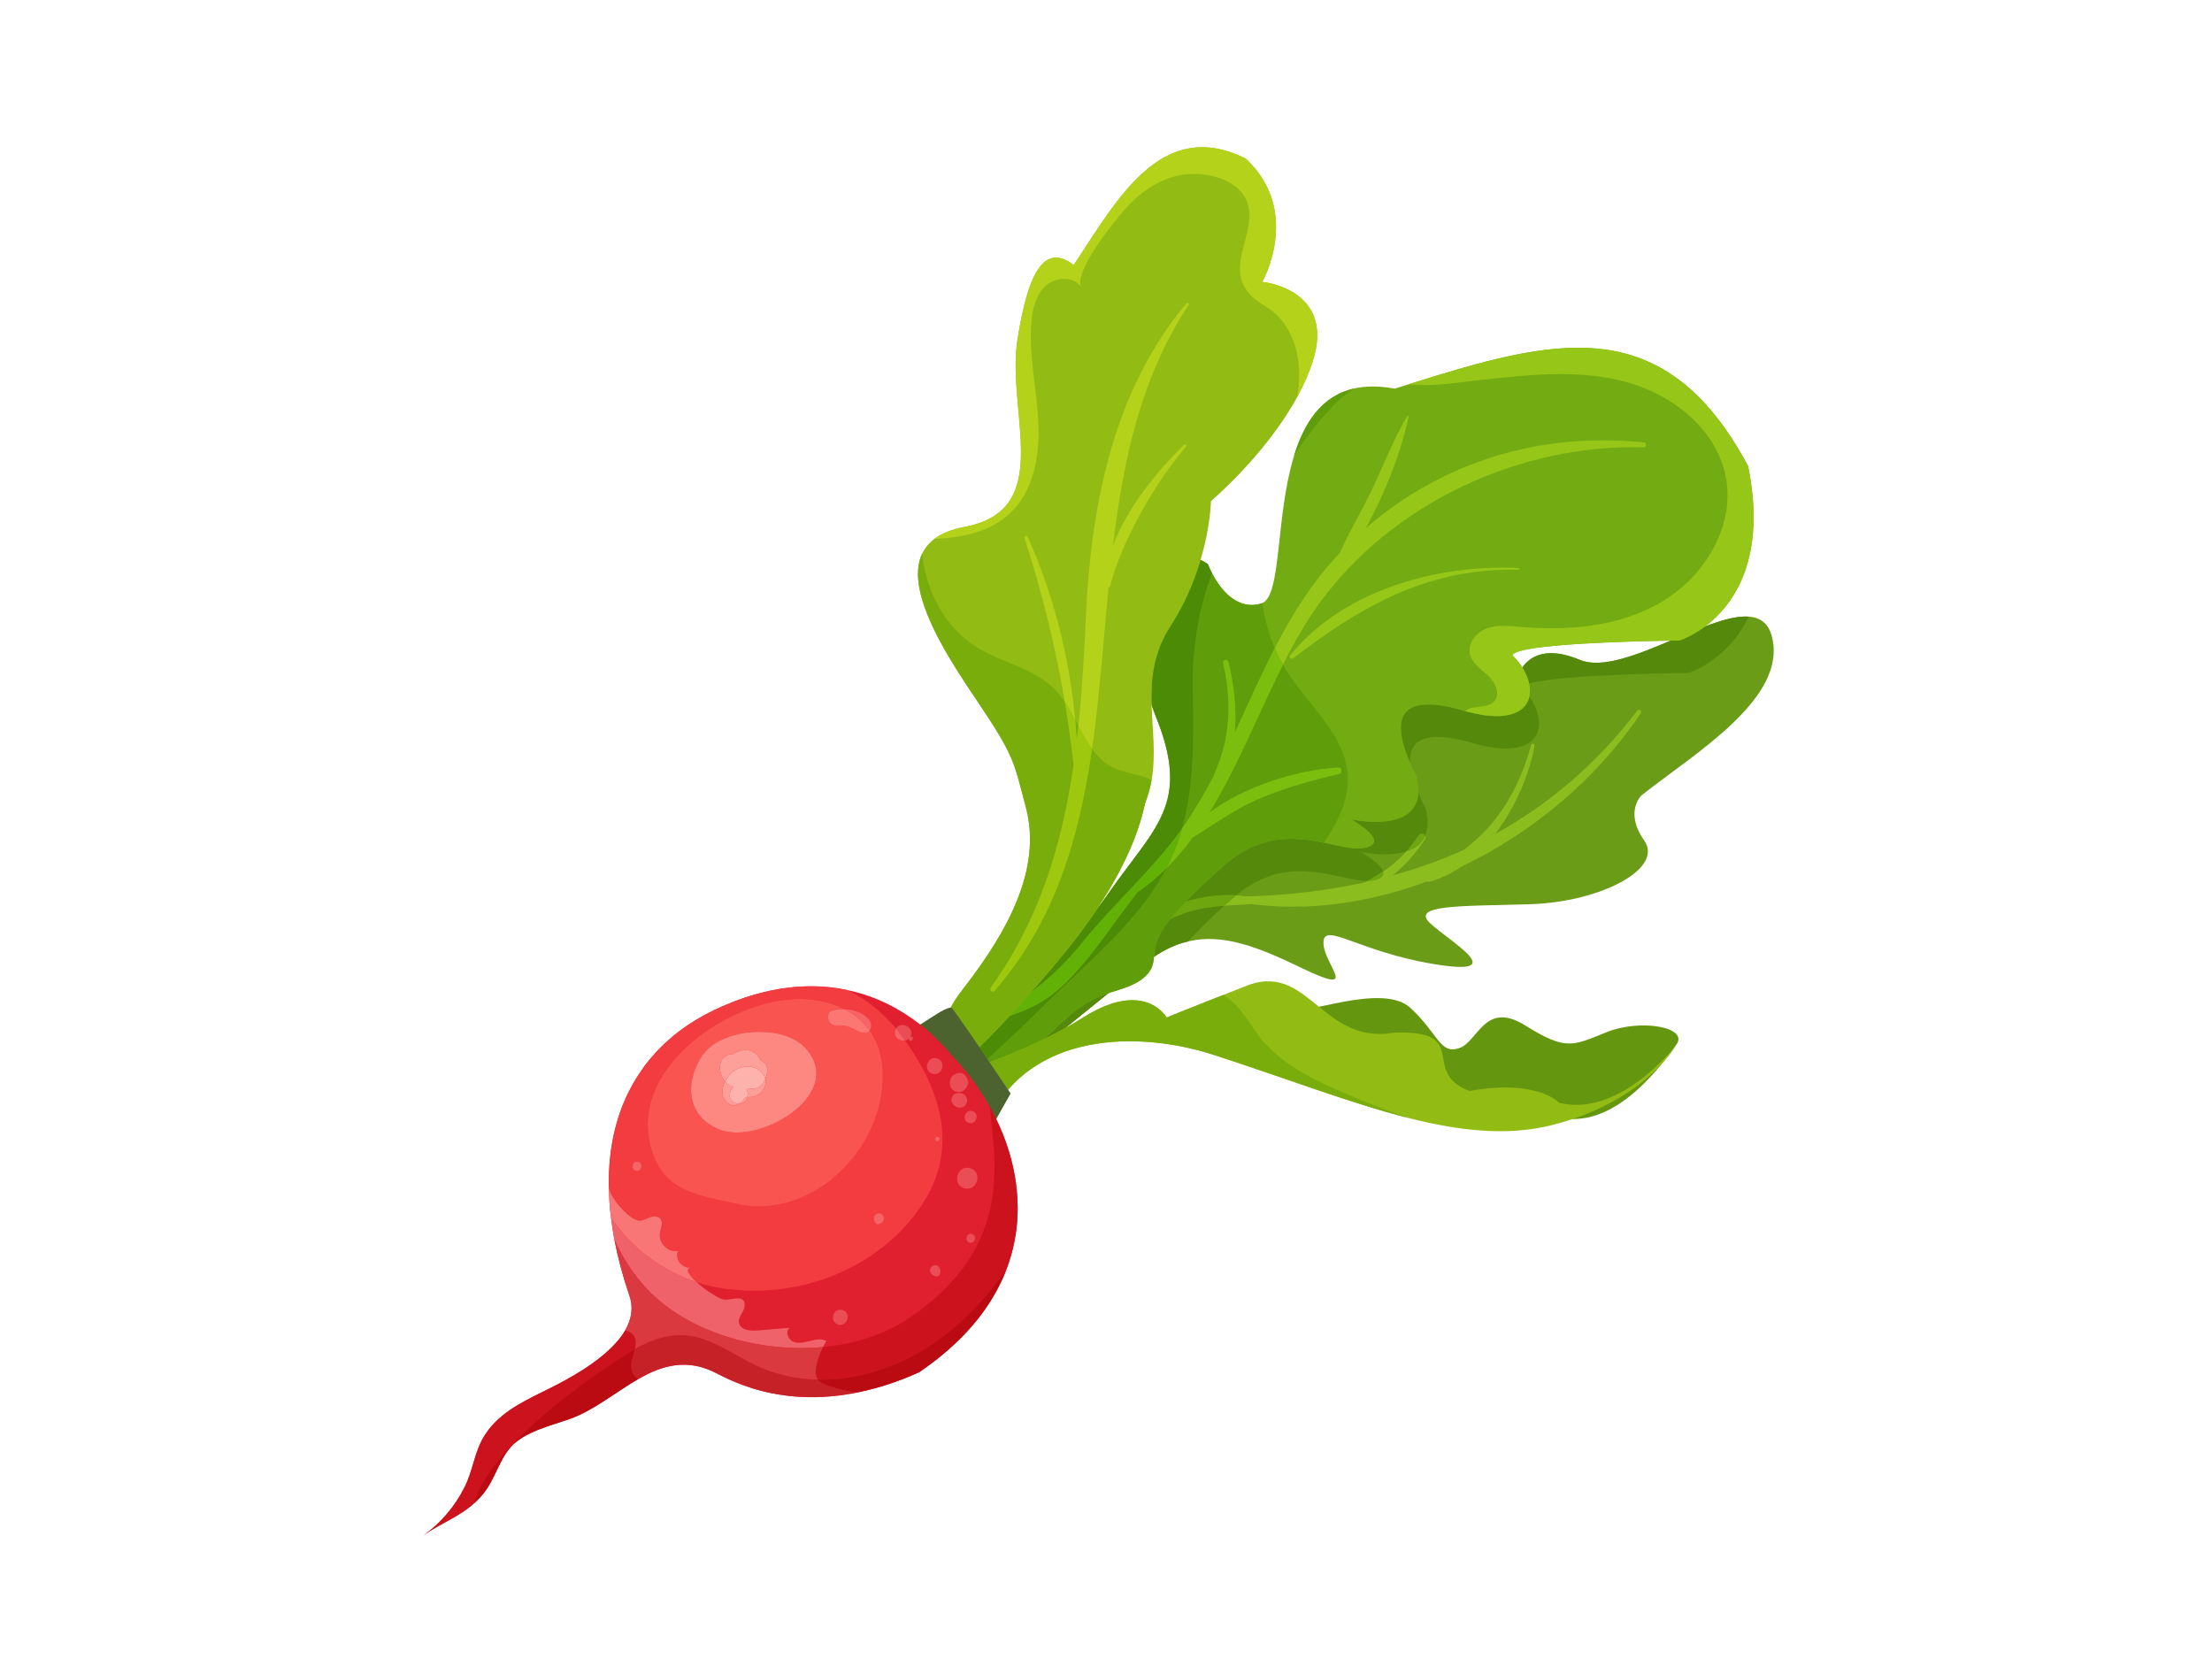 <svg xmlns="http://www.w3.org/2000/svg" xmlns:xlink="http://www.w3.org/1999/xlink" width="200" zoomAndPan="magnify" viewBox="0 0 150 112.5" height="150" preserveAspectRatio="xMidYMid meet" version="1.0"><defs><clipPath id="6cc1285aa5"><path d="M 28.703 66 L 70 66 L 70 104.156 L 28.703 104.156 Z M 28.703 66 " clip-rule="nonzero"/></clipPath><clipPath id="ea327643b2"><path d="M 28.703 104 L 29 104 L 29 104.156 L 28.703 104.156 Z M 28.703 104 " clip-rule="nonzero"/></clipPath><clipPath id="a38e2c38b3"><path d="M 28.703 75 L 70 75 L 70 104.156 L 28.703 104.156 Z M 28.703 75 " clip-rule="nonzero"/></clipPath></defs><path fill="#6b9c17" d="M 118.586 41.816 C 117.285 41.719 115.387 42.547 113.438 43.379 C 111.078 44.379 108.648 45.383 107.125 44.746 C 103.605 43.273 102.926 45.883 102.926 45.883 C 95.441 38.629 92.648 51.887 87.051 53.742 C 84.863 54.469 81.133 57.344 77.402 60.582 C 71.605 65.621 65.801 71.523 65.801 71.523 L 65.863 74.086 L 65.879 74.879 C 65.879 74.879 74.242 68.09 77.629 65.352 C 78.629 64.547 79.594 64.062 80.566 63.84 C 82.891 63.285 85.266 64.188 88.207 65.613 C 92.387 67.633 89.762 65.449 89.746 63.945 C 89.734 62.441 92.059 64.527 97.277 65.383 C 102.5 66.242 98.422 63.918 97.004 62.629 C 95.59 61.336 99.051 61.457 103.762 61.316 C 108.473 61.176 112.863 58.93 111.492 56.988 C 110.125 55.047 111.316 53.934 111.316 53.934 C 114.898 51.094 121.285 47.328 120.145 43.129 C 119.906 42.246 119.352 41.871 118.586 41.816 " fill-opacity="1" fill-rule="nonzero"/><path fill="#8cbd1f" d="M 87.668 61.484 C 86.73 61.484 85.793 61.426 84.859 61.309 C 84.242 61.348 83.633 61.371 83.023 61.418 C 83.195 61.266 83.371 61.105 83.555 60.941 C 83.645 60.859 83.734 60.785 83.824 60.711 C 84.062 60.727 84.297 60.754 84.531 60.789 C 87.293 60.715 89.977 60.402 92.547 59.836 C 92.605 59.805 92.66 59.77 92.719 59.738 C 92.859 59.738 92.992 59.727 93.121 59.703 C 93.719 59.594 93.867 59.363 93.789 59.105 C 93.953 58.996 94.113 58.883 94.27 58.762 C 94.664 58.453 95.027 58.113 95.359 57.742 C 95.918 57.566 96.402 57.238 96.645 56.676 C 96.68 56.746 96.684 56.832 96.629 56.918 C 96.07 57.773 95.312 58.672 94.426 59.367 C 96.094 58.906 97.715 58.332 99.27 57.629 C 99.965 57.082 100.633 56.496 101.227 55.766 C 102.5 54.207 103.305 52.449 103.828 50.512 C 103.844 50.449 103.883 50.426 103.93 50.426 C 104 50.426 104.078 50.492 104.062 50.586 C 103.691 52.547 102.762 54.762 101.387 56.555 C 105.008 54.562 108.262 51.82 111.02 48.195 C 111.051 48.152 111.098 48.133 111.137 48.133 C 111.246 48.133 111.344 48.242 111.266 48.359 C 108.355 52.719 104.027 56.418 99.102 58.77 C 98.422 59.234 97.688 59.594 96.902 59.801 C 96.891 59.805 96.879 59.805 96.871 59.805 C 96.832 59.805 96.801 59.789 96.777 59.766 C 93.844 60.863 90.758 61.484 87.668 61.484 " fill-opacity="1" fill-rule="nonzero"/><path fill="#659610" d="M 108.949 69.992 C 106.652 70.918 106.203 71.27 103.43 69.539 C 100.66 67.809 100.234 70.672 98.934 71.082 C 97.633 71.496 97.57 70.145 95.652 68.355 C 93.73 66.566 88.285 68.969 87.281 68.477 L 87.301 70.984 C 87.301 70.984 103.086 75.758 106.543 75.879 C 110.004 76 112.777 72.066 113.668 70.855 C 114.562 69.645 111.246 69.07 108.949 69.992 " fill-opacity="1" fill-rule="nonzero"/><path fill="#54890c" d="M 70.777 70.477 C 71.371 69.941 71.93 69.367 72.539 68.852 C 73.348 68.148 74.172 67.688 75.16 67.352 C 74.246 68.09 73.25 68.902 72.258 69.703 C 71.766 69.98 71.27 70.234 70.777 70.477 " fill-opacity="1" fill-rule="nonzero"/><path fill="#54890c" d="M 78.254 64.887 C 78.285 64.594 78.309 64.281 78.418 63.941 C 78.52 63.625 78.664 63.184 79.355 62.32 C 79.727 62.145 80.113 61.988 80.52 61.859 C 81.355 61.594 82.188 61.484 83.023 61.418 C 81.914 62.426 81.125 63.215 80.566 63.84 C 79.797 64.016 79.035 64.352 78.254 64.887 M 80.406 61.137 C 81.023 60.496 81.844 59.715 82.934 58.738 C 84.566 57.285 86.141 56.879 87.562 56.879 C 88.355 56.879 89.102 57.004 89.781 57.145 C 90.664 57.328 91.445 57.539 92.09 57.539 C 92.23 57.539 92.371 57.527 92.5 57.504 C 94.449 57.137 91.629 55.559 91.629 55.559 C 91.629 55.559 92.402 55.734 93.309 55.734 C 94.562 55.734 96.074 55.395 96.18 53.777 C 96.324 54.125 96.496 54.484 96.688 54.859 C 96.871 55.645 96.832 56.234 96.645 56.676 C 96.598 56.594 96.504 56.535 96.41 56.535 C 96.336 56.535 96.266 56.566 96.215 56.645 C 95.953 57.031 95.668 57.398 95.359 57.742 C 94.902 57.887 94.398 57.938 93.93 57.938 C 93.023 57.938 92.25 57.758 92.25 57.758 C 92.25 57.758 93.605 58.516 93.789 59.105 C 93.441 59.332 93.078 59.535 92.719 59.738 C 92.715 59.738 92.711 59.738 92.711 59.738 C 92.066 59.738 91.285 59.527 90.402 59.344 C 89.723 59.203 88.977 59.078 88.184 59.078 C 86.84 59.078 85.359 59.441 83.824 60.711 C 83.656 60.703 83.488 60.695 83.32 60.695 C 82.371 60.695 81.371 60.855 80.406 61.137 " fill-opacity="1" fill-rule="nonzero"/><path fill="#6ea610" d="M 79.355 62.32 C 79.621 61.992 79.961 61.602 80.406 61.137 C 81.371 60.855 82.371 60.695 83.32 60.695 C 83.488 60.695 83.656 60.703 83.824 60.711 C 83.734 60.785 83.645 60.859 83.555 60.941 C 83.371 61.105 83.195 61.266 83.023 61.418 C 82.188 61.484 81.355 61.594 80.52 61.859 C 80.113 61.988 79.727 62.145 79.355 62.32 M 92.719 59.738 C 93.078 59.535 93.441 59.332 93.789 59.105 C 93.867 59.363 93.719 59.594 93.121 59.703 C 92.992 59.727 92.859 59.738 92.719 59.738 M 95.359 57.742 C 95.668 57.398 95.953 57.031 96.215 56.645 C 96.266 56.566 96.336 56.535 96.41 56.535 C 96.504 56.535 96.598 56.594 96.645 56.676 C 96.402 57.238 95.918 57.566 95.359 57.742 " fill-opacity="1" fill-rule="nonzero"/><path fill="#54890c" d="M 95.625 51.73 C 94.598 49.363 94.723 47.773 96.863 47.773 C 97.469 47.773 98.234 47.898 99.184 48.172 C 99.238 48.191 99.289 48.199 99.344 48.219 C 100.195 48.453 100.91 48.559 101.496 48.559 C 102.855 48.559 103.539 48.004 103.707 47.242 C 104.836 48.82 104.648 50.758 102.117 50.758 C 101.531 50.758 100.816 50.656 99.965 50.418 C 99.91 50.398 99.859 50.391 99.805 50.371 C 98.855 50.098 98.09 49.973 97.484 49.973 C 96.105 49.973 95.562 50.629 95.625 51.73 M 103.691 46.348 C 103.613 45.992 103.457 45.621 103.23 45.262 C 103.539 44.816 104.129 44.293 105.191 44.293 C 105.715 44.293 106.352 44.422 107.125 44.746 C 107.457 44.883 107.836 44.945 108.242 44.945 C 109.668 44.945 111.492 44.203 113.285 43.441 C 113.664 43.438 113.883 43.434 113.883 43.434 C 113.883 43.434 114.676 43.191 115.637 42.473 C 116.66 42.082 117.605 41.809 118.367 41.809 C 118.441 41.809 118.516 41.812 118.586 41.816 C 117.125 44.844 114.504 45.633 114.504 45.633 C 114.504 45.633 105.906 45.707 103.691 46.348 " fill-opacity="1" fill-rule="nonzero"/><path fill="#73ab12" d="M 95.52 26.059 C 95.215 26.16 94.895 26.258 94.586 26.355 C 93.523 26.16 92.613 26.164 91.828 26.344 C 89.594 26.848 88.418 28.707 87.742 30.941 C 86.496 35.016 86.914 40.336 85.602 40.895 L 85.539 40.922 C 83.137 41.645 81.906 38.246 81.906 38.246 C 77.77 35.574 75.977 42.66 78.387 48.605 C 80.793 54.547 78.301 56.074 75.18 60.562 C 72.441 64.5 66.016 71.105 64.488 72.656 C 64.277 72.875 64.16 72.988 64.16 72.988 C 64.082 73.062 64.582 73.996 64.684 74.047 C 64.867 74.137 64.996 74.16 65.086 74.121 C 65.312 74.043 65.336 73.664 65.598 73.422 C 66.148 72.926 67.125 72.742 67.793 72.426 C 68.566 72.062 69.312 71.645 69.992 71.133 C 70.902 70.441 71.672 69.59 72.539 68.852 C 73.391 68.113 74.258 67.641 75.32 67.297 C 76.117 67.043 77.023 66.809 77.656 66.215 C 78.441 65.484 78.137 64.816 78.418 63.941 C 78.613 63.34 78.957 62.285 82.934 58.738 C 85.473 56.477 87.871 56.754 89.781 57.145 C 90.863 57.367 91.789 57.633 92.5 57.504 C 94.449 57.137 91.629 55.559 91.629 55.559 C 91.629 55.559 97.055 56.812 96.066 52.66 C 94.23 49.066 94.461 46.809 99.184 48.172 C 99.238 48.191 99.289 48.199 99.344 48.219 C 104.363 49.617 104.562 46.402 102.562 44.434 C 102.855 43.527 113.883 43.434 113.883 43.434 C 113.883 43.434 120.531 41.422 118.543 31.613 C 112.812 20.875 105.266 23.008 95.52 26.059 " fill-opacity="1" fill-rule="nonzero"/><path fill="#5f9e0a" d="M 87.742 30.941 C 88.418 28.707 89.594 26.848 91.828 26.344 C 91.352 26.688 90.914 27.008 90.641 27.277 C 89.543 28.383 88.555 29.609 87.742 30.941 " fill-opacity="1" fill-rule="nonzero"/><path fill="#5f9e0a" d="M 67.109 72.031 C 67.062 71.961 67.012 71.891 66.965 71.82 C 68.336 70.586 69.66 69.305 70.973 68.012 C 73.832 65.199 77.234 62.469 79.117 58.852 C 79.754 58.215 80.336 57.523 80.879 56.785 C 82.301 55.934 83.602 54.941 85.141 54.266 C 86.957 53.469 88.867 52.922 90.797 52.488 C 91.027 52.438 91.02 52.047 90.773 52.047 C 90.77 52.047 90.766 52.047 90.758 52.047 C 87.871 52.238 84.496 53.281 81.996 55.117 C 83.938 51.98 85.352 48.34 87 45.07 C 87.117 45.281 87.242 45.488 87.375 45.688 C 88.84 47.93 91.188 49.844 91.387 52.52 C 91.504 54.191 90.742 55.73 89.781 57.145 C 89.102 57.004 88.355 56.879 87.562 56.879 C 86.141 56.879 84.566 57.285 82.934 58.738 C 78.957 62.285 78.613 63.34 78.418 63.941 C 78.137 64.816 78.441 65.484 77.656 66.215 C 77.023 66.809 76.117 67.043 75.32 67.297 C 74.258 67.641 73.391 68.113 72.539 68.852 C 71.93 69.367 71.371 69.941 70.777 70.477 C 69.469 71.117 68.188 71.633 67.109 72.031 M 80.164 56.184 C 81.031 53.105 80.938 49.789 80.891 46.621 C 80.855 43.957 81.27 41.34 82.191 38.875 C 82.617 39.695 83.52 41.023 84.879 41.023 C 85.086 41.023 85.309 40.992 85.539 40.922 L 85.602 40.895 C 85.75 41.945 86.031 42.977 86.445 43.949 C 85.477 45.828 84.625 47.773 83.734 49.688 C 83.863 48.031 83.672 46.332 83.297 44.883 C 83.273 44.793 83.199 44.75 83.125 44.75 C 83.023 44.75 82.922 44.828 82.949 44.961 C 83.359 46.754 83.445 48.555 83.062 50.359 C 82.891 51.16 82.598 51.902 82.293 52.641 C 81.652 53.859 80.961 55.043 80.18 56.164 C 80.172 56.172 80.168 56.176 80.164 56.184 " fill-opacity="1" fill-rule="nonzero"/><path fill="#4b8b05" d="M 66.965 71.82 C 66.785 71.555 66.602 71.281 66.418 71.012 C 66.984 70.457 67.664 69.758 68.473 68.883 C 69.637 68.492 70.758 68 71.812 67.059 C 73.844 65.25 75.426 62.652 77.117 60.523 C 77.84 60.027 78.504 59.465 79.117 58.852 C 77.234 62.469 73.832 65.199 70.973 68.012 C 69.66 69.305 68.336 70.586 66.965 71.82 " fill-opacity="1" fill-rule="nonzero"/><path fill="#c9e082" d="M 82.191 38.875 C 82 38.512 81.906 38.246 81.906 38.246 C 81.906 38.246 82.004 38.512 82.191 38.875 " fill-opacity="1" fill-rule="nonzero"/><path fill="#4b8b05" d="M 69.859 67.344 C 70.414 66.715 71.016 66.023 71.66 65.254 C 72.766 63.945 73.664 62.738 74.395 61.637 C 74.68 61.262 74.945 60.902 75.18 60.562 C 77.426 57.328 79.348 55.633 79.348 52.715 C 79.348 51.586 79.059 50.266 78.387 48.605 C 78.281 48.344 78.184 48.082 78.094 47.816 C 78.039 46.059 78.188 44.285 79.387 42.43 C 80.379 40.891 81.012 39.324 81.414 37.969 C 81.574 38.047 81.738 38.141 81.906 38.246 C 81.906 38.246 82 38.512 82.191 38.875 C 81.27 41.34 80.855 43.957 80.891 46.621 C 80.938 49.789 81.031 53.105 80.164 56.184 C 78.316 58.82 75.496 61.312 73.434 63.875 C 72.391 65.172 71.188 66.34 69.859 67.344 " fill-opacity="1" fill-rule="nonzero"/><path fill="#96c718" d="M 87 45.07 C 86.793 44.707 86.609 44.332 86.445 43.949 C 87.637 41.645 89.008 39.434 90.848 37.5 C 91.523 35.992 92.406 34.551 93.105 33.059 C 93.867 31.43 94.5 29.777 95.422 28.227 C 95.434 28.207 95.449 28.199 95.465 28.199 C 95.496 28.199 95.527 28.234 95.52 28.273 C 95.035 30.578 93.949 33.406 92.613 35.82 C 97.141 31.891 102.754 29.859 108.691 29.859 C 109.613 29.859 110.543 29.91 111.473 30.004 C 111.68 30.027 111.672 30.332 111.465 30.332 C 111.465 30.332 111.461 30.332 111.461 30.332 C 111.227 30.328 110.996 30.324 110.762 30.324 C 102.297 30.324 93.672 34.59 88.957 41.648 C 88.246 42.711 87.605 43.867 87 45.07 " fill-opacity="1" fill-rule="nonzero"/><path fill="#7cbe0d" d="M 79.117 58.852 C 79.254 58.586 79.387 58.312 79.508 58.035 C 79.773 57.43 79.988 56.812 80.164 56.184 C 80.168 56.176 80.172 56.172 80.18 56.164 C 80.961 55.043 81.652 53.859 82.293 52.641 C 82.598 51.902 82.891 51.16 83.062 50.359 C 83.445 48.555 83.359 46.754 82.949 44.961 C 82.922 44.828 83.023 44.75 83.125 44.75 C 83.199 44.75 83.273 44.793 83.297 44.883 C 83.672 46.332 83.863 48.031 83.734 49.688 C 84.625 47.773 85.477 45.828 86.445 43.949 C 86.609 44.332 86.793 44.707 87 45.07 C 85.352 48.34 83.938 51.98 81.996 55.117 C 84.496 53.281 87.871 52.238 90.758 52.047 C 90.766 52.047 90.77 52.047 90.773 52.047 C 91.02 52.047 91.027 52.438 90.797 52.488 C 88.867 52.922 86.957 53.469 85.141 54.266 C 83.602 54.941 82.301 55.934 80.879 56.785 C 80.336 57.523 79.754 58.215 79.117 58.852 " fill-opacity="1" fill-rule="nonzero"/><path fill="#62b106" d="M 68.473 68.883 C 68.898 68.422 69.363 67.91 69.859 67.344 C 71.188 66.34 72.391 65.172 73.434 63.875 C 75.496 61.312 78.316 58.82 80.164 56.184 C 79.988 56.812 79.773 57.43 79.508 58.035 C 79.387 58.312 79.254 58.586 79.117 58.852 C 78.504 59.465 77.84 60.027 77.117 60.523 C 75.426 62.652 73.844 65.25 71.812 67.059 C 70.758 68 69.637 68.492 68.473 68.883 " fill-opacity="1" fill-rule="nonzero"/><path fill="#92bc14" d="M 85.598 19.117 C 85.598 19.117 88.312 14.328 84.473 10.754 C 78.734 7.898 75.727 13.586 72.809 17.973 C 70.938 16.535 69.75 18.152 68.992 23.07 C 68.23 27.988 71.598 34.578 65.391 35.734 C 64.512 35.902 63.84 36.176 63.355 36.547 C 62.984 36.828 62.715 37.164 62.531 37.539 C 61.32 40.121 64.309 44.633 66.246 47.504 C 68.836 51.344 68.738 51.645 69.566 54.746 C 70.703 58.992 68.184 63.281 65.609 66.668 C 65.094 67.348 64.527 68.023 64.258 68.836 C 64.031 69.516 64.254 69.934 64.387 70.441 C 64.422 70.594 64.453 70.746 64.465 70.914 C 64.508 71.648 64.406 72.195 64.16 72.988 C 64.16 72.988 66.254 71.668 71.66 65.254 C 77.07 58.84 77.504 54.844 77.684 54.375 C 77.879 53.871 78.008 53.379 78.094 52.887 C 78.703 49.375 77.043 46.055 79.387 42.43 C 82.055 38.297 82.117 33.984 82.117 33.984 C 82.117 33.984 85.816 30.863 87.965 26.926 C 88.383 26.16 88.742 25.363 89.004 24.551 C 90.617 19.574 85.598 19.117 85.598 19.117 " fill-opacity="1" fill-rule="nonzero"/><path fill="#78ad0b" d="M 66.418 71.012 C 65.641 69.867 64.875 68.758 64.57 68.375 C 64.551 68.348 64.516 68.332 64.469 68.332 C 64.77 67.734 65.203 67.199 65.609 66.668 C 67.746 63.855 69.844 60.426 69.848 56.91 C 69.848 56.191 69.758 55.469 69.566 54.746 C 68.738 51.645 68.836 51.344 66.246 47.504 C 64.617 45.094 62.25 41.523 62.25 38.914 C 62.254 38.418 62.34 37.953 62.531 37.539 C 62.801 40.074 64.062 42.547 66.266 43.906 C 67.977 44.961 70.125 45.316 71.527 46.75 C 71.781 47.012 72.008 47.305 72.211 47.609 C 72.449 49.02 72.645 50.438 72.805 51.875 C 72.027 57.227 70.504 62.375 67.184 66.98 C 67.102 67.094 67.219 67.246 67.336 67.246 C 67.371 67.246 67.406 67.23 67.438 67.195 C 71.562 62.461 73.184 56.773 74.051 50.789 C 74.438 51.316 74.898 51.77 75.5 52.062 C 76.316 52.461 77.281 52.492 78.094 52.887 C 78.008 53.379 77.879 53.871 77.684 54.375 C 77.504 54.844 77.07 58.84 71.66 65.254 C 69.332 68.02 67.617 69.836 66.418 71.012 M 73.016 50.254 C 72.988 49.777 72.953 49.297 72.91 48.82 C 72.984 48.957 73.059 49.098 73.129 49.238 C 73.094 49.578 73.059 49.918 73.016 50.254 " fill-opacity="1" fill-rule="nonzero"/><path fill="#92bc14" d="M 105.73 74.785 C 105.73 74.785 104.266 73.145 99.66 73.984 C 96.238 72.711 99.824 69.871 94.613 70.02 C 92.242 70.445 90.812 69.387 89.512 68.328 C 88.09 67.176 86.824 66.02 84.66 66.797 C 84.027 67.043 83.453 67.27 82.941 67.473 C 80.086 68.594 79.113 69 79.113 69 C 79.113 69 77.637 66.355 73.449 69 C 69.262 71.641 64.16 72.988 64.16 72.988 L 65.836 73.746 C 65.898 74.125 65.973 74.523 66.188 74.84 C 66.41 75.164 66.824 75.379 67.188 75.242 C 67.465 75.137 67.629 74.879 67.793 74.637 C 70.957 70.031 77.469 69.969 82.293 71.527 C 87.211 73.121 91.551 74.801 95.48 75.805 C 99.02 76.703 102.23 77.055 105.246 76.293 C 111.312 74.758 113.473 71.191 113.656 70.879 C 113.375 71.227 109.742 75.762 105.73 74.785 " fill-opacity="1" fill-rule="nonzero"/><path fill="#78ad0b" d="M 95.48 75.805 C 91.551 74.801 87.211 73.121 82.293 71.527 C 80.543 70.961 78.574 70.609 76.621 70.609 C 73.492 70.609 70.41 71.516 68.359 73.898 C 68.117 73.535 67.645 72.828 67.109 72.031 C 68.926 71.363 71.309 70.352 73.449 69 C 74.844 68.117 75.941 67.824 76.777 67.824 C 78.457 67.824 79.113 69 79.113 69 C 79.113 69 80.086 68.594 82.941 67.473 C 83.098 67.562 83.258 67.668 83.398 67.781 C 84.27 68.469 84.785 69.516 85.477 70.387 C 86.836 72.094 88.863 73.121 90.867 73.996 C 92.379 74.652 93.918 75.258 95.48 75.805 " fill-opacity="1" fill-rule="nonzero"/><path fill="#4c632f" d="M 61.762 69.77 L 67.035 76.809 L 68.531 74.152 C 68.531 74.152 65.281 69.27 64.57 68.375 C 64.43 68.191 63.73 68.621 63.066 69.051 C 62.473 69.434 61.902 69.816 61.762 69.77 " fill-opacity="1" fill-rule="nonzero"/><g clip-path="url(#6cc1285aa5)"><path fill="#e0202f" d="M 67.133 75.07 C 66.406 73.75 65.523 72.586 64.602 71.633 C 64.449 71.477 63.672 70.445 62.281 69.383 C 61.102 68.48 59.488 67.559 57.434 67.133 C 55.473 66.719 53.121 66.758 50.379 67.695 C 49.996 67.824 49.609 67.973 49.223 68.141 C 49.027 68.223 48.828 68.305 48.629 68.402 C 48.586 68.422 48.527 68.449 48.473 68.477 C 47.566 68.91 46.746 69.406 46.02 69.961 C 45.992 69.98 45.969 70 45.941 70.023 C 45.789 70.141 45.633 70.266 45.492 70.391 C 45.441 70.434 45.391 70.48 45.348 70.52 C 45.191 70.652 45.047 70.785 44.902 70.926 C 44.727 71.098 44.566 71.266 44.406 71.441 L 44.387 71.469 C 44.242 71.625 44.102 71.789 43.969 71.957 C 43.938 71.988 43.914 72.02 43.891 72.051 C 43.793 72.168 43.699 72.289 43.617 72.418 C 43.527 72.539 43.438 72.672 43.355 72.801 C 41.898 74.973 41.242 77.594 41.289 80.473 C 41.297 81.016 41.324 81.566 41.383 82.125 C 41.398 82.277 41.418 82.43 41.438 82.574 C 41.484 82.969 41.539 83.352 41.605 83.742 C 41.621 83.84 41.641 83.945 41.66 84.047 C 41.898 85.289 42.238 86.566 42.684 87.863 C 42.969 88.695 42.812 89.477 42.398 90.211 C 41.262 92.18 38.191 93.707 36.73 94.418 C 35.23 95.156 33.695 95.949 32.812 97.422 C 32.176 98.477 32.07 99.715 31.516 100.824 C 30.867 102.133 29.902 103.281 28.707 104.125 C 30.137 103.113 31.59 102.738 32.773 101.289 C 33.551 100.34 33.844 99.023 34.625 98.137 C 35.551 97.09 37.359 96.672 38.625 96.227 C 40.281 95.637 41.754 94.398 43.277 93.52 C 44.906 92.582 46.613 92.055 48.684 93.172 C 48.785 93.223 48.883 93.277 48.988 93.324 C 49.574 93.625 50.25 93.91 50.996 94.133 L 51.027 94.145 C 51.203 94.199 51.379 94.25 51.559 94.293 C 51.641 94.324 51.73 94.344 51.824 94.359 C 51.945 94.395 52.07 94.422 52.195 94.449 C 52.395 94.484 52.59 94.523 52.785 94.559 C 54.359 94.824 56.191 94.844 58.27 94.402 C 58.605 94.328 58.949 94.25 59.305 94.148 C 59.594 94.07 59.891 93.984 60.18 93.887 C 60.871 93.664 61.59 93.391 62.328 93.055 C 66.484 90.223 68.387 86.926 68.875 83.707 L 68.879 83.699 C 69.234 81.344 68.844 79.031 68.027 76.961 C 67.766 76.305 67.465 75.672 67.133 75.07 " fill-opacity="1" fill-rule="nonzero"/></g><path fill="#874c48" d="M 41.383 82.125 C 41.352 81.844 41.332 81.566 41.316 81.293 C 41.316 81.293 41.316 81.297 41.316 81.297 C 41.332 81.57 41.352 81.848 41.383 82.125 " fill-opacity="1" fill-rule="nonzero"/><path fill="#f0626a" d="M 55.07 94.746 C 54.258 94.746 53.496 94.676 52.785 94.559 C 53.527 94.68 54.273 94.734 55.02 94.734 C 56.082 94.734 57.141 94.621 58.188 94.41 C 58.219 94.41 58.246 94.406 58.27 94.402 C 57.129 94.645 56.059 94.746 55.07 94.746 M 50.996 94.133 C 50.25 93.91 49.574 93.625 48.988 93.324 C 49.637 93.645 50.332 93.883 50.996 94.133 M 43.277 93.52 C 43.352 93.48 43.422 93.438 43.496 93.398 C 43.422 93.438 43.352 93.48 43.277 93.52 M 54.309 91.418 C 50.324 91.418 46.266 89.961 43.867 87.398 C 42.945 86.414 42.203 85.273 41.66 84.047 C 41.641 83.945 41.621 83.84 41.605 83.742 C 41.539 83.352 41.484 82.969 41.438 82.574 C 42.805 84.625 44.918 86.188 47.238 86.949 C 47.574 87.25 47.941 87.516 48.008 87.559 C 48.32 87.75 48.703 88.031 49.059 88.117 C 49.109 88.129 49.164 88.133 49.223 88.133 C 49.348 88.133 49.484 88.113 49.621 88.09 C 49.758 88.07 49.895 88.047 50.02 88.047 C 50.141 88.047 50.25 88.066 50.336 88.125 C 50.57 88.289 50.516 88.652 50.387 88.906 C 50.254 89.156 50.062 89.414 50.109 89.695 C 50.184 90.113 50.676 90.234 51.129 90.234 C 51.203 90.234 51.281 90.23 51.355 90.223 C 52.086 90.16 52.82 90.098 53.555 90.039 C 53.242 90.266 53.418 90.812 53.77 90.973 C 53.906 91.031 54.047 91.059 54.195 91.059 C 54.43 91.059 54.676 90.996 54.906 90.938 C 55.121 90.879 55.352 90.828 55.574 90.828 C 55.734 90.828 55.895 90.855 56.039 90.93 C 55.965 91.047 55.887 91.188 55.809 91.348 C 55.312 91.395 54.809 91.418 54.309 91.418 M 42.812 88.422 C 42.789 88.238 42.75 88.051 42.684 87.863 C 42.75 88.051 42.789 88.238 42.812 88.422 M 41.383 82.125 C 41.352 81.848 41.332 81.57 41.316 81.297 C 41.332 81.57 41.355 81.848 41.383 82.125 " fill-opacity="1" fill-rule="nonzero"/><path fill="#96c718" d="M 87.605 44.672 C 87.496 44.672 87.395 44.562 87.477 44.457 C 90.84 40.289 96.664 38.492 101.91 38.492 C 102.273 38.492 102.633 38.5 102.992 38.516 C 103.066 38.52 103.062 38.637 102.988 38.637 C 102.988 38.637 102.984 38.637 102.984 38.637 C 102.828 38.633 102.672 38.629 102.516 38.629 C 96.664 38.629 92.242 41.145 87.691 44.645 C 87.668 44.664 87.637 44.672 87.605 44.672 " fill-opacity="1" fill-rule="nonzero"/><path fill="#b4d21a" d="M 74.051 50.789 C 73.707 50.316 73.418 49.781 73.129 49.238 C 73.391 46.73 73.527 44.191 73.645 41.656 C 73.988 34.184 75.539 26.43 80.445 20.578 C 80.465 20.551 80.492 20.539 80.52 20.539 C 80.586 20.539 80.648 20.609 80.602 20.68 C 77.367 25.57 76.164 31.195 75.477 36.988 C 76.473 34.387 78.352 32.098 80.273 30.176 C 80.289 30.156 80.312 30.152 80.332 30.152 C 80.402 30.152 80.469 30.234 80.414 30.297 C 77.996 33.125 75.93 37.145 75.289 39.715 C 75.273 39.773 75.219 39.809 75.172 39.836 C 74.82 43.5 74.57 47.199 74.051 50.789 M 72.91 48.82 C 72.691 48.406 72.465 47.996 72.211 47.609 C 71.578 43.848 70.66 40.164 69.473 36.473 C 69.449 36.395 69.52 36.34 69.586 36.34 C 69.625 36.34 69.664 36.355 69.684 36.398 C 71.445 40.32 72.516 44.539 72.91 48.82 " fill-opacity="1" fill-rule="nonzero"/><path fill="#9dc80e" d="M 67.336 67.246 C 67.219 67.246 67.102 67.094 67.184 66.98 C 70.504 62.375 72.027 57.227 72.805 51.875 C 72.645 50.438 72.449 49.02 72.211 47.609 C 72.465 47.996 72.691 48.406 72.91 48.82 C 72.953 49.297 72.988 49.777 73.016 50.254 C 73.059 49.918 73.094 49.578 73.129 49.238 C 73.418 49.781 73.707 50.316 74.051 50.789 C 73.184 56.773 71.562 62.461 67.438 67.195 C 67.406 67.23 67.371 67.246 67.336 67.246 " fill-opacity="1" fill-rule="nonzero"/><path fill="#b4d21a" d="M 63.355 36.547 C 63.84 36.176 64.512 35.902 65.391 35.734 C 68.562 35.141 69.234 33.133 69.234 30.648 C 69.234 28.828 68.871 26.75 68.871 24.797 C 68.871 24.203 68.906 23.629 68.992 23.07 C 69.574 19.297 70.41 17.469 71.605 17.469 C 71.973 17.469 72.371 17.637 72.809 17.973 C 75.18 14.41 77.609 9.984 81.516 9.984 C 82.418 9.984 83.398 10.219 84.473 10.754 C 86.066 12.234 86.531 13.922 86.531 15.395 C 86.531 17.473 85.598 19.117 85.598 19.117 C 85.598 19.117 89.324 19.457 89.324 22.734 C 89.324 23.262 89.227 23.863 89.004 24.551 C 88.742 25.363 88.383 26.16 87.965 26.926 C 88.051 26.406 88.098 25.891 88.102 25.363 C 88.094 23.762 87.535 22.074 86.266 21.09 C 85.758 20.699 85.156 20.426 84.738 19.941 C 83.129 18.117 85.031 16.078 84.676 14.098 C 84.398 12.508 82.582 11.793 80.957 11.793 C 80.562 11.793 80.18 11.836 79.832 11.918 C 78.375 12.258 77.117 13.203 76.148 14.344 C 75.57 15.016 72.719 18.512 73.336 19.492 C 73.082 19.094 72.633 18.91 72.164 18.91 C 71.711 18.91 71.242 19.078 70.91 19.379 C 70.23 20.004 70.008 20.98 69.934 21.902 C 69.77 24.129 70.293 26.352 70.406 28.578 C 70.523 30.809 70.133 33.25 68.508 34.789 C 67.152 36.078 65.27 36.453 63.355 36.547 " fill-opacity="1" fill-rule="nonzero"/><path fill="#96c718" d="M 101.496 48.559 C 100.91 48.559 100.195 48.453 99.344 48.219 L 99.363 48.195 C 99.934 47.781 100.883 48.082 101.336 47.543 C 101.766 47.039 101.391 46.266 100.914 45.82 C 100.434 45.371 99.812 44.977 99.68 44.34 C 99.516 43.586 100.133 42.855 100.855 42.602 C 101.215 42.477 101.59 42.438 101.969 42.438 C 102.355 42.438 102.742 42.477 103.125 42.512 C 103.816 42.57 104.516 42.605 105.215 42.605 C 107.887 42.605 110.559 42.109 112.816 40.73 C 115.672 38.988 117.676 35.586 117.023 32.309 C 116.398 29.137 113.496 26.816 110.395 25.938 C 108.895 25.516 107.367 25.367 105.828 25.367 C 103.828 25.367 101.816 25.617 99.84 25.832 C 99.059 25.918 97.805 26.113 96.559 26.113 C 96.211 26.113 95.859 26.098 95.52 26.059 C 99.754 24.734 103.57 23.582 107.004 23.582 C 111.477 23.582 115.301 25.539 118.543 31.613 C 118.801 32.891 118.914 34.039 118.914 35.066 C 118.91 39.188 117.086 41.379 115.637 42.473 C 114.676 43.191 113.883 43.434 113.883 43.434 C 113.883 43.434 113.664 43.438 113.285 43.441 C 110.988 43.477 102.812 43.656 102.562 44.434 C 103.309 45.168 103.746 46.07 103.746 46.848 C 103.746 47.801 103.082 48.559 101.496 48.559 " fill-opacity="1" fill-rule="nonzero"/><g clip-path="url(#ea327643b2)"><path fill="#e8949b" d="M 28.707 104.125 C 28.711 104.125 28.715 104.121 28.719 104.117 C 28.715 104.121 28.711 104.125 28.707 104.125 " fill-opacity="1" fill-rule="nonzero"/></g><path fill="#e8949b" d="M 36.73 94.418 C 38.609 93.5 43.141 91.242 42.812 88.422 C 42.824 88.52 42.828 88.617 42.828 88.715 C 42.828 89.234 42.668 89.734 42.398 90.211 C 41.262 92.18 38.191 93.707 36.73 94.418 " fill-opacity="1" fill-rule="nonzero"/><g clip-path="url(#a38e2c38b3)"><path fill="#cc131d" d="M 28.719 104.117 C 29.91 103.273 30.871 102.129 31.516 100.824 C 32.07 99.715 32.176 98.477 32.812 97.422 C 33.695 95.949 35.23 95.156 36.73 94.418 C 38.191 93.707 41.262 92.18 42.398 90.211 C 42.668 89.734 42.828 89.234 42.828 88.715 C 42.828 89.234 42.668 89.734 42.398 90.211 C 42.613 90.258 42.805 90.348 42.941 90.52 C 43.164 90.797 43.141 91.129 43.059 91.48 C 42.465 91.812 41.891 92.195 41.34 92.574 C 39.559 93.773 33.121 98.23 32.133 101.953 C 31.09 102.887 29.895 103.285 28.719 104.117 M 55.668 93.559 C 55.594 93.559 55.523 93.559 55.453 93.555 C 55.117 93.02 55.465 92.027 55.809 91.348 C 57.926 91.145 59.957 90.512 61.633 89.387 C 68.926 84.48 67.383 78.477 67.133 75.07 C 67.465 75.672 67.766 76.305 68.027 76.961 C 68.637 78.508 69.012 80.191 69.008 81.93 C 69.008 82.516 68.965 83.105 68.879 83.699 L 68.875 83.707 C 68.754 84.5 68.547 85.301 68.242 86.094 C 66.793 88.117 65.074 89.934 63.004 91.289 C 60.84 92.703 58.23 93.559 55.668 93.559 " fill-opacity="1" fill-rule="nonzero"/></g><path fill="#da3940" d="M 55.453 93.555 C 54.062 93.531 52.688 93.25 51.41 92.668 C 49.758 91.914 48.242 90.668 46.418 90.551 C 46.328 90.547 46.238 90.543 46.148 90.543 C 45.062 90.543 44.031 90.941 43.059 91.48 C 43.141 91.129 43.164 90.797 42.941 90.52 C 42.805 90.348 42.613 90.258 42.398 90.211 C 42.668 89.734 42.828 89.234 42.828 88.715 C 42.828 88.617 42.824 88.52 42.812 88.422 C 42.789 88.238 42.75 88.051 42.684 87.863 C 42.238 86.566 41.898 85.289 41.66 84.047 C 42.203 85.273 42.945 86.414 43.867 87.398 C 46.266 89.961 50.324 91.418 54.309 91.418 C 54.809 91.418 55.312 91.395 55.809 91.348 C 55.465 92.027 55.117 93.02 55.453 93.555 " fill-opacity="1" fill-rule="nonzero"/><path fill="#942015" d="M 41.316 81.293 C 41.215 79.609 41.344 78.008 41.719 76.52 C 41.406 77.766 41.266 79.09 41.289 80.473 C 41.289 80.473 41.289 80.477 41.289 80.477 C 41.289 80.477 41.289 80.477 41.289 80.473 C 41.293 80.746 41.301 81.02 41.316 81.293 " fill-opacity="1" fill-rule="nonzero"/><path fill="#f23c40" d="M 51.141 87.527 C 50.316 87.527 49.492 87.457 48.68 87.312 C 48.195 87.227 47.711 87.102 47.238 86.949 C 46.785 86.539 46.391 86.055 46.867 85.945 C 46.816 85.957 46.77 85.961 46.723 85.961 C 46.199 85.961 45.742 85.32 45.977 84.836 C 45.922 84.844 45.871 84.852 45.816 84.852 C 45.219 84.852 44.66 84.254 44.746 83.652 C 44.797 83.309 45.004 82.914 44.781 82.648 C 44.684 82.535 44.539 82.488 44.387 82.488 C 44.301 82.488 44.219 82.504 44.141 82.527 C 43.918 82.59 43.719 82.715 43.492 82.77 C 43.465 82.777 43.434 82.777 43.398 82.777 C 42.664 82.777 41.301 81.121 41.289 80.477 C 41.289 80.477 41.289 80.473 41.289 80.473 C 41.266 79.09 41.406 77.766 41.719 76.52 C 42.059 75.18 42.598 73.93 43.355 72.801 C 43.438 72.672 43.527 72.539 43.617 72.418 C 43.699 72.289 43.793 72.168 43.891 72.051 C 43.914 72.02 43.938 71.988 43.969 71.957 C 44.102 71.789 44.242 71.625 44.387 71.469 L 44.406 71.441 C 44.566 71.266 44.727 71.098 44.902 70.926 C 45.047 70.785 45.191 70.652 45.348 70.52 C 45.391 70.48 45.441 70.434 45.492 70.391 C 45.633 70.266 45.789 70.141 45.941 70.023 C 45.969 70 45.992 69.98 46.02 69.961 C 46.746 69.406 47.566 68.91 48.473 68.477 C 48.527 68.449 48.586 68.422 48.629 68.402 C 48.828 68.305 49.027 68.223 49.223 68.141 C 49.609 67.973 49.996 67.824 50.379 67.695 C 52.066 67.117 53.605 66.883 55 66.883 C 55.867 66.883 56.68 66.973 57.434 67.133 C 58.719 67.719 59.848 68.652 60.762 69.754 C 60.742 69.789 60.723 69.828 60.707 69.871 C 60.582 70.266 60.898 70.57 61.25 70.57 C 61.289 70.57 61.328 70.566 61.371 70.559 C 64.062 74.332 65.105 78.41 62.031 82.391 C 59.453 85.723 55.301 87.527 51.141 87.527 M 59.598 82.27 C 59.352 82.27 59.176 82.543 59.285 82.781 C 59.305 82.824 59.328 82.871 59.348 82.914 C 59.383 82.984 59.461 83.027 59.539 83.027 C 59.57 83.027 59.602 83.023 59.629 83.008 C 59.672 82.98 59.715 82.957 59.758 82.934 C 60.02 82.785 60.004 82.383 59.707 82.285 C 59.672 82.273 59.633 82.27 59.598 82.27 M 54.215 67.742 C 53.898 67.742 53.582 67.762 53.266 67.797 C 48.527 68.355 42.195 73.043 44.363 78.484 C 45.312 80.879 47.633 81.109 49.82 81.617 C 50.367 81.746 50.914 81.809 51.449 81.809 C 56.215 81.809 60.258 77.035 59.836 72.297 C 59.75 71.34 59.445 70.539 58.984 69.887 C 59.027 69.828 59.059 69.75 59.074 69.664 C 59.16 69.133 58.559 68.758 58.137 68.602 C 57.859 68.5 57.566 68.445 57.277 68.438 C 56.371 67.969 55.309 67.742 54.215 67.742 M 43.188 78.77 C 42.871 78.77 42.742 79.273 43.094 79.387 C 43.129 79.398 43.164 79.406 43.199 79.406 C 43.516 79.406 43.645 78.898 43.289 78.785 C 43.254 78.773 43.219 78.77 43.188 78.77 M 63.559 77.078 C 63.402 77.078 63.336 77.332 63.512 77.391 C 63.531 77.395 63.547 77.398 63.566 77.398 C 63.723 77.398 63.789 77.145 63.609 77.086 C 63.594 77.082 63.574 77.078 63.559 77.078 " fill-opacity="1" fill-rule="nonzero"/><path fill="#cd6257" d="M 41.316 81.297 C 41.316 81.297 41.316 81.293 41.316 81.293 C 41.301 81.02 41.293 80.746 41.289 80.473 C 41.289 80.477 41.289 80.477 41.289 80.477 C 41.293 80.746 41.301 81.023 41.316 81.297 " fill-opacity="1" fill-rule="nonzero"/><path fill="#f97676" d="M 47.238 86.949 C 44.918 86.188 42.805 84.625 41.438 82.574 C 41.418 82.43 41.398 82.277 41.383 82.125 C 41.355 81.848 41.332 81.57 41.316 81.297 C 41.301 81.023 41.293 80.746 41.289 80.477 C 41.301 81.121 42.664 82.777 43.398 82.777 C 43.434 82.777 43.465 82.777 43.492 82.77 C 43.719 82.715 43.918 82.59 44.141 82.527 C 44.219 82.504 44.301 82.488 44.387 82.488 C 44.539 82.488 44.684 82.535 44.781 82.648 C 45.004 82.914 44.797 83.309 44.746 83.652 C 44.66 84.254 45.219 84.852 45.816 84.852 C 45.871 84.852 45.922 84.844 45.977 84.836 C 45.742 85.32 46.199 85.961 46.723 85.961 C 46.77 85.961 46.816 85.957 46.867 85.945 C 46.391 86.055 46.785 86.539 47.238 86.949 " fill-opacity="1" fill-rule="nonzero"/><path fill="#fa5450" d="M 51.449 81.809 C 50.914 81.809 50.367 81.746 49.82 81.617 C 47.633 81.109 45.312 80.879 44.363 78.484 C 42.195 73.043 48.527 68.355 53.266 67.797 C 53.582 67.762 53.898 67.742 54.215 67.742 C 55.309 67.742 56.371 67.969 57.277 68.438 C 57.238 68.434 57.203 68.434 57.168 68.434 C 56.965 68.434 56.762 68.453 56.559 68.492 C 55.887 68.617 56.098 69.551 56.719 69.551 C 56.742 69.551 56.766 69.551 56.789 69.547 C 56.852 69.539 56.91 69.535 56.969 69.535 C 57.266 69.535 57.543 69.617 57.816 69.746 C 58.074 69.867 58.328 70.035 58.613 70.035 C 58.668 70.035 58.723 70.031 58.777 70.016 C 58.867 69.996 58.934 69.949 58.984 69.887 C 59.445 70.539 59.75 71.34 59.836 72.297 C 60.258 77.035 56.215 81.809 51.449 81.809 M 51.496 69.969 C 49.945 69.969 48.336 70.523 47.637 71.555 C 46.414 73.355 46.523 75.695 48.785 76.598 C 48.824 76.613 48.863 76.629 48.906 76.645 C 49.223 76.75 49.578 76.801 49.957 76.801 C 52.891 76.801 57.105 73.746 54.598 71.047 C 53.918 70.316 52.727 69.969 51.496 69.969 " fill-opacity="1" fill-rule="nonzero"/><path fill="#d3565e" d="M 32.371 101.734 C 32.508 101.598 32.641 101.449 32.773 101.289 C 33.551 100.34 33.844 99.023 34.625 98.137 C 35.551 97.09 37.359 96.672 38.625 96.227 C 39.035 96.078 39.438 95.895 39.828 95.68 C 39.438 95.895 39.035 96.078 38.625 96.227 C 37.359 96.672 35.551 97.09 34.625 98.137 C 33.844 99.023 33.551 100.34 32.773 101.289 C 32.645 101.453 32.508 101.598 32.371 101.734 M 59.305 94.148 C 59.594 94.07 59.891 93.984 60.18 93.887 C 60.871 93.664 61.59 93.391 62.328 93.055 C 65.211 91.094 67.008 88.906 68 86.676 C 67.012 88.906 65.207 91.094 62.328 93.055 C 61.59 93.391 60.871 93.664 60.18 93.887 C 59.891 93.984 59.594 94.07 59.305 94.148 M 43.496 93.398 C 44.406 92.898 45.344 92.543 46.359 92.543 C 47.09 92.543 47.855 92.727 48.684 93.172 C 48.785 93.223 48.883 93.277 48.988 93.324 C 48.883 93.277 48.785 93.223 48.684 93.172 C 47.855 92.727 47.09 92.543 46.359 92.543 C 45.344 92.543 44.406 92.898 43.496 93.398 " fill-opacity="1" fill-rule="nonzero"/><path fill="#ba0b12" d="M 32.133 101.953 C 33.121 98.23 39.559 93.773 41.34 92.574 C 41.891 92.195 42.465 91.812 43.059 91.48 C 42.949 91.949 42.734 92.449 42.844 92.906 C 42.906 93.168 43.059 93.371 43.277 93.52 C 42.129 94.18 41.016 95.043 39.828 95.68 C 39.438 95.895 39.035 96.078 38.625 96.227 C 37.359 96.672 35.551 97.09 34.625 98.137 C 33.844 99.023 33.551 100.34 32.773 101.289 C 32.641 101.449 32.508 101.598 32.371 101.734 C 32.289 101.812 32.211 101.883 32.133 101.953 M 58.125 94.414 C 57.492 94.414 55.746 93.953 55.488 93.605 C 55.477 93.59 55.465 93.574 55.453 93.555 C 55.523 93.559 55.594 93.559 55.668 93.559 C 58.23 93.559 60.84 92.703 63.004 91.289 C 65.074 89.934 66.793 88.117 68.242 86.094 C 68.168 86.289 68.09 86.48 68 86.676 C 67.008 88.906 65.211 91.094 62.328 93.055 C 61.59 93.391 60.871 93.664 60.18 93.887 C 59.891 93.984 59.594 94.07 59.305 94.148 C 58.934 94.25 58.559 94.336 58.188 94.41 C 58.168 94.414 58.148 94.414 58.125 94.414 " fill-opacity="1" fill-rule="nonzero"/><path fill="#c62127" d="M 55.02 94.734 C 54.273 94.734 53.527 94.68 52.785 94.559 C 52.59 94.523 52.395 94.484 52.195 94.449 C 52.07 94.422 51.945 94.395 51.824 94.359 C 51.73 94.344 51.641 94.324 51.559 94.293 C 51.379 94.25 51.203 94.199 51.027 94.145 L 50.996 94.133 C 50.332 93.883 49.637 93.645 48.988 93.324 C 48.883 93.277 48.785 93.223 48.684 93.172 C 47.855 92.727 47.09 92.543 46.359 92.543 C 45.344 92.543 44.406 92.898 43.496 93.398 C 43.422 93.438 43.352 93.48 43.277 93.52 C 43.059 93.371 42.906 93.168 42.844 92.906 C 42.734 92.449 42.949 91.949 43.059 91.48 C 44.031 90.941 45.062 90.543 46.148 90.543 C 46.238 90.543 46.328 90.547 46.418 90.551 C 48.242 90.668 49.758 91.914 51.41 92.668 C 52.688 93.25 54.062 93.531 55.453 93.555 C 55.465 93.574 55.477 93.59 55.488 93.605 C 55.746 93.953 57.492 94.414 58.125 94.414 C 58.148 94.414 58.168 94.414 58.188 94.41 C 57.141 94.621 56.082 94.734 55.02 94.734 " fill-opacity="1" fill-rule="nonzero"/><path fill="#eb4d57" d="M 65.602 80.605 C 65.531 80.605 65.453 80.594 65.371 80.57 C 64.586 80.312 64.871 79.184 65.578 79.184 C 65.648 79.184 65.727 79.195 65.809 79.223 C 66.598 79.477 66.309 80.605 65.602 80.605 " fill-opacity="1" fill-rule="nonzero"/><path fill="#eb4d57" d="M 63.516 86.562 C 63.512 86.562 63.504 86.562 63.496 86.562 C 63.383 86.543 63.312 86.52 63.223 86.445 C 63.02 86.285 63 85.965 63.254 85.836 C 63.309 85.809 63.363 85.797 63.418 85.797 C 63.605 85.797 63.762 85.965 63.77 86.168 C 63.777 86.285 63.754 86.355 63.703 86.457 C 63.672 86.516 63.586 86.562 63.516 86.562 " fill-opacity="1" fill-rule="nonzero"/><path fill="#eb4d57" d="M 65.832 84.273 C 65.801 84.273 65.77 84.27 65.734 84.258 C 65.398 84.148 65.52 83.664 65.82 83.664 C 65.852 83.664 65.887 83.672 65.918 83.684 C 66.254 83.793 66.133 84.273 65.832 84.273 " fill-opacity="1" fill-rule="nonzero"/><path fill="#f76465" d="M 63.566 77.398 C 63.547 77.398 63.531 77.395 63.512 77.391 C 63.336 77.332 63.402 77.078 63.559 77.078 C 63.574 77.078 63.594 77.082 63.609 77.086 C 63.789 77.145 63.723 77.398 63.566 77.398 " fill-opacity="1" fill-rule="nonzero"/><path fill="#f76465" d="M 59.539 83.027 C 59.461 83.027 59.383 82.984 59.348 82.914 C 59.328 82.871 59.305 82.824 59.285 82.781 C 59.176 82.543 59.352 82.27 59.598 82.27 C 59.633 82.27 59.672 82.273 59.707 82.285 C 60.004 82.383 60.02 82.785 59.758 82.934 C 59.715 82.957 59.672 82.98 59.629 83.008 C 59.602 83.023 59.57 83.027 59.539 83.027 " fill-opacity="1" fill-rule="nonzero"/><path fill="#eb4d57" d="M 56.992 89.84 C 56.941 89.84 56.883 89.832 56.828 89.812 C 56.258 89.629 56.465 88.812 56.973 88.812 C 57.027 88.812 57.082 88.82 57.141 88.84 C 57.707 89.023 57.5 89.84 56.992 89.84 " fill-opacity="1" fill-rule="nonzero"/><path fill="#eb4d57" d="M 61.77 70.586 C 61.754 70.586 61.734 70.582 61.719 70.578 C 61.645 70.555 61.625 70.492 61.629 70.434 C 61.602 70.457 61.578 70.484 61.543 70.496 L 61.477 70.527 C 61.441 70.539 61.406 70.551 61.371 70.559 C 61.301 70.461 61.23 70.363 61.156 70.266 C 61.031 70.09 60.898 69.922 60.762 69.754 C 60.859 69.586 61.027 69.508 61.199 69.508 C 61.395 69.508 61.598 69.605 61.711 69.793 L 61.754 69.855 C 61.832 69.984 61.812 70.16 61.734 70.301 C 61.754 70.297 61.77 70.293 61.789 70.293 C 61.797 70.293 61.801 70.293 61.812 70.297 C 61.977 70.348 61.918 70.586 61.77 70.586 " fill-opacity="1" fill-rule="nonzero"/><path fill="#f76465" d="M 61.25 70.57 C 60.898 70.57 60.582 70.266 60.707 69.871 C 60.723 69.828 60.742 69.789 60.762 69.754 C 60.898 69.922 61.031 70.09 61.156 70.266 C 61.23 70.363 61.301 70.461 61.371 70.559 C 61.328 70.566 61.289 70.57 61.25 70.57 " fill-opacity="1" fill-rule="nonzero"/><path fill="#eb4d57" d="M 63.395 72.836 C 63.34 72.836 63.281 72.828 63.219 72.809 C 62.617 72.613 62.836 71.75 63.375 71.75 C 63.43 71.75 63.492 71.762 63.551 71.781 C 64.152 71.977 63.934 72.836 63.395 72.836 " fill-opacity="1" fill-rule="nonzero"/><path fill="#eb4d57" d="M 65.008 74.062 C 64.664 74.062 64.336 73.762 64.43 73.301 C 64.438 73.266 64.445 73.23 64.453 73.195 C 64.496 72.977 64.707 72.848 64.902 72.785 L 64.953 72.77 C 64.988 72.758 65.023 72.754 65.062 72.754 C 65.211 72.754 65.379 72.824 65.457 72.934 L 65.488 72.977 C 65.609 73.141 65.707 73.367 65.613 73.57 C 65.598 73.602 65.586 73.637 65.57 73.668 C 65.445 73.941 65.223 74.062 65.008 74.062 " fill-opacity="1" fill-rule="nonzero"/><path fill="#eb4d57" d="M 65.828 76.168 C 65.785 76.168 65.742 76.16 65.691 76.145 C 65.23 75.996 65.398 75.328 65.816 75.328 C 65.855 75.328 65.902 75.336 65.949 75.352 C 66.414 75.504 66.246 76.168 65.828 76.168 " fill-opacity="1" fill-rule="nonzero"/><path fill="#f76465" d="M 43.199 79.406 C 43.164 79.406 43.129 79.398 43.094 79.387 C 42.742 79.273 42.871 78.77 43.188 78.77 C 43.219 78.77 43.254 78.773 43.289 78.785 C 43.645 78.898 43.516 79.406 43.199 79.406 " fill-opacity="1" fill-rule="nonzero"/><path fill="#f76465" d="M 58.984 69.887 C 58.539 69.266 57.953 68.785 57.277 68.438 C 57.566 68.445 57.859 68.5 58.137 68.602 C 58.559 68.758 59.16 69.133 59.074 69.664 C 59.059 69.75 59.027 69.828 58.984 69.887 " fill-opacity="1" fill-rule="nonzero"/><path fill="#fc7772" d="M 58.613 70.035 C 58.328 70.035 58.074 69.867 57.816 69.746 C 57.543 69.617 57.266 69.535 56.969 69.535 C 56.91 69.535 56.852 69.539 56.789 69.547 C 56.766 69.551 56.742 69.551 56.719 69.551 C 56.098 69.551 55.887 68.617 56.559 68.492 C 56.762 68.453 56.965 68.434 57.168 68.434 C 57.203 68.434 57.238 68.434 57.277 68.438 C 57.953 68.785 58.539 69.266 58.984 69.887 C 58.934 69.949 58.867 69.996 58.777 70.016 C 58.723 70.031 58.668 70.035 58.613 70.035 " fill-opacity="1" fill-rule="nonzero"/><path fill="#eb4d57" d="M 65.09 75.113 C 64.949 75.113 64.809 75.062 64.699 74.957 L 64.633 74.891 C 64.395 74.66 64.547 74.188 64.879 74.137 C 64.906 74.133 64.938 74.129 64.969 74.125 C 64.996 74.121 65.023 74.121 65.051 74.121 C 65.387 74.121 65.672 74.418 65.559 74.773 C 65.484 75 65.289 75.113 65.09 75.113 " fill-opacity="1" fill-rule="nonzero"/><path fill="#fd8781" d="M 49.957 76.801 C 49.578 76.801 49.223 76.75 48.906 76.645 C 48.863 76.629 48.824 76.613 48.785 76.598 C 46.523 75.695 46.414 73.355 47.637 71.555 C 48.336 70.523 49.945 69.969 51.496 69.969 C 52.727 69.969 53.918 70.316 54.598 71.047 C 57.105 73.746 52.891 76.801 49.957 76.801 M 49.164 73.336 C 48.906 73.859 48.883 74.488 49.434 74.863 C 49.531 74.93 49.641 74.961 49.746 74.961 C 49.871 74.961 49.992 74.918 50.105 74.852 C 50.109 74.852 50.109 74.852 50.113 74.852 C 50.398 74.852 50.602 74.645 50.68 74.398 C 50.691 74.402 50.699 74.402 50.703 74.402 C 50.703 74.402 50.691 74.402 50.68 74.398 C 50.68 74.395 50.68 74.391 50.684 74.391 C 50.719 74.391 50.754 74.395 50.793 74.395 C 51 74.395 51.223 74.352 51.391 74.246 C 51.758 74.008 52.008 73.582 51.895 73.156 C 51.895 73.156 51.895 73.152 51.895 73.152 L 51.91 73.113 C 51.98 72.984 52.023 72.848 52.016 72.707 C 52.07 72.379 51.949 72.031 51.555 71.887 C 51.426 71.516 51.121 71.285 50.734 71.219 C 50.672 71.211 50.617 71.207 50.559 71.207 C 50.398 71.207 50.246 71.242 50.09 71.297 C 50.016 71.324 49.977 71.336 49.977 71.336 C 49.977 71.336 49.98 71.336 49.984 71.336 C 50.023 71.32 50.062 71.309 50.102 71.293 C 50.035 71.316 50 71.332 49.984 71.336 C 49.941 71.352 49.898 71.367 49.855 71.383 C 49.809 71.402 49.766 71.441 49.723 71.477 C 49.703 71.477 49.684 71.477 49.664 71.477 C 49.559 71.477 49.453 71.5 49.363 71.535 C 48.602 71.844 48.738 72.785 49.148 73.316 C 49.156 73.324 49.16 73.328 49.164 73.336 M 50.684 74.375 C 50.684 74.375 50.684 74.375 50.688 74.375 C 50.715 74.363 50.727 74.359 50.727 74.359 C 50.73 74.359 50.715 74.363 50.684 74.375 " fill-opacity="1" fill-rule="nonzero"/><path fill="#fe9e99" d="M 49.746 74.961 C 49.641 74.961 49.531 74.93 49.434 74.863 C 48.883 74.488 48.906 73.859 49.164 73.336 C 49.309 73.508 49.516 73.637 49.738 73.719 C 49.398 73.996 49.355 74.641 49.906 74.816 C 49.977 74.84 50.043 74.852 50.105 74.852 C 49.992 74.918 49.871 74.961 49.746 74.961 M 50.793 74.395 C 50.754 74.395 50.719 74.391 50.684 74.391 C 50.684 74.387 50.684 74.379 50.684 74.375 C 50.715 74.363 50.73 74.359 50.727 74.359 C 50.727 74.359 50.715 74.363 50.688 74.375 C 50.73 74.199 50.715 74.012 50.613 73.859 C 50.621 73.859 50.629 73.859 50.633 73.859 C 50.672 73.859 50.711 73.855 50.746 73.848 C 50.773 73.844 50.793 73.844 50.812 73.84 L 50.75 73.852 C 50.848 73.84 50.895 73.836 50.887 73.836 C 50.883 73.836 50.855 73.836 50.812 73.84 C 50.926 73.824 51.047 73.832 51.156 73.824 C 51.504 73.793 51.785 73.457 51.895 73.156 C 52.008 73.582 51.758 74.008 51.391 74.246 C 51.223 74.352 51 74.395 50.793 74.395 " fill-opacity="1" fill-rule="nonzero"/><path fill="#fe9e99" d="M 50.703 74.402 C 50.699 74.402 50.691 74.402 50.68 74.398 C 50.691 74.402 50.703 74.402 50.703 74.402 " fill-opacity="1" fill-rule="nonzero"/><path fill="#feb2ac" d="M 50.75 73.852 L 50.812 73.84 C 50.855 73.836 50.883 73.836 50.887 73.836 C 50.895 73.836 50.848 73.84 50.75 73.852 " fill-opacity="1" fill-rule="nonzero"/><path fill="#fea09a" d="M 50.113 74.852 C 50.109 74.852 50.109 74.852 50.105 74.852 C 50.129 74.84 50.148 74.824 50.168 74.809 C 50.145 74.824 50.133 74.832 50.133 74.832 C 50.129 74.832 50.156 74.812 50.219 74.773 C 50.309 74.723 50.379 74.652 50.434 74.562 L 50.477 74.492 C 50.484 74.484 50.512 74.465 50.535 74.441 C 50.539 74.441 50.539 74.441 50.539 74.441 C 50.543 74.441 50.555 74.438 50.559 74.434 C 50.566 74.426 50.57 74.422 50.562 74.422 C 50.562 74.422 50.559 74.426 50.551 74.426 L 50.559 74.418 C 50.578 74.41 50.582 74.41 50.613 74.398 L 50.637 74.391 C 50.617 74.387 50.605 74.387 50.613 74.387 C 50.617 74.387 50.625 74.387 50.641 74.387 L 50.648 74.387 L 50.637 74.391 L 50.648 74.391 L 50.66 74.387 L 50.648 74.387 C 50.664 74.383 50.676 74.375 50.688 74.375 C 50.684 74.375 50.684 74.375 50.684 74.375 C 50.68 74.379 50.668 74.383 50.66 74.387 C 50.668 74.387 50.672 74.391 50.684 74.391 C 50.68 74.391 50.68 74.395 50.68 74.398 C 50.668 74.395 50.656 74.395 50.648 74.391 L 50.641 74.395 C 50.656 74.398 50.668 74.398 50.68 74.398 C 50.602 74.645 50.398 74.852 50.113 74.852 M 49.164 73.336 C 49.16 73.328 49.156 73.324 49.148 73.316 C 48.738 72.785 48.602 71.844 49.363 71.535 C 49.453 71.5 49.559 71.477 49.664 71.477 C 49.684 71.477 49.703 71.477 49.723 71.477 C 49.766 71.441 49.809 71.402 49.855 71.383 C 49.898 71.367 49.941 71.352 49.984 71.336 C 49.98 71.336 49.977 71.336 49.977 71.336 C 49.977 71.336 50.016 71.324 50.09 71.297 C 50.246 71.242 50.398 71.207 50.559 71.207 C 50.617 71.207 50.672 71.211 50.734 71.219 C 51.121 71.285 51.426 71.516 51.555 71.887 C 51.949 72.031 52.07 72.379 52.016 72.707 C 52.023 72.848 51.98 72.984 51.91 73.113 L 51.895 73.152 C 51.895 73.152 51.895 73.156 51.895 73.156 C 51.875 73.086 51.848 73.016 51.812 72.949 C 51.574 72.52 51.148 72.328 50.711 72.328 C 50.27 72.328 49.816 72.516 49.512 72.84 C 49.375 72.984 49.258 73.152 49.164 73.336 " fill-opacity="1" fill-rule="nonzero"/><path fill="#feb2ac" d="M 50.648 74.391 L 50.637 74.391 L 50.648 74.387 L 50.66 74.387 L 50.648 74.391 " fill-opacity="1" fill-rule="nonzero"/><path fill="#feb2ac" d="M 50.105 74.852 C 50.043 74.852 49.977 74.84 49.906 74.816 C 49.355 74.641 49.398 73.996 49.738 73.719 C 49.516 73.637 49.309 73.508 49.164 73.336 C 49.258 73.152 49.375 72.984 49.512 72.84 C 49.816 72.516 50.27 72.328 50.711 72.328 C 51.148 72.328 51.574 72.52 51.812 72.949 C 51.848 73.016 51.875 73.086 51.895 73.156 C 51.785 73.457 51.504 73.793 51.156 73.824 C 51.047 73.832 50.926 73.824 50.812 73.84 C 50.793 73.844 50.773 73.844 50.746 73.848 C 50.711 73.855 50.672 73.859 50.633 73.859 C 50.629 73.859 50.621 73.859 50.613 73.859 C 50.715 74.012 50.73 74.199 50.688 74.375 C 50.676 74.375 50.664 74.383 50.648 74.387 L 50.641 74.387 C 50.625 74.387 50.617 74.387 50.613 74.387 C 50.605 74.387 50.617 74.387 50.637 74.391 L 50.613 74.398 C 50.582 74.41 50.578 74.41 50.559 74.418 L 50.551 74.426 C 50.559 74.426 50.562 74.422 50.562 74.422 C 50.57 74.422 50.566 74.426 50.559 74.434 C 50.555 74.438 50.543 74.441 50.539 74.441 C 50.539 74.441 50.539 74.441 50.535 74.441 C 50.512 74.465 50.484 74.484 50.477 74.492 L 50.434 74.562 C 50.379 74.652 50.309 74.723 50.219 74.773 C 50.156 74.812 50.129 74.832 50.133 74.832 C 50.133 74.832 50.145 74.824 50.168 74.809 C 50.148 74.824 50.129 74.84 50.105 74.852 M 50.684 74.391 C 50.672 74.391 50.668 74.387 50.66 74.387 C 50.668 74.383 50.68 74.379 50.684 74.375 C 50.684 74.379 50.684 74.387 50.684 74.391 " fill-opacity="1" fill-rule="nonzero"/><path fill="#feb2ac" d="M 50.68 74.398 C 50.668 74.398 50.656 74.398 50.641 74.395 L 50.648 74.391 C 50.656 74.395 50.668 74.395 50.68 74.398 " fill-opacity="1" fill-rule="nonzero"/><path fill="#fea09a" d="M 49.984 71.336 C 50 71.332 50.035 71.316 50.102 71.293 C 50.062 71.309 50.023 71.32 49.984 71.336 " fill-opacity="1" fill-rule="nonzero"/></svg>